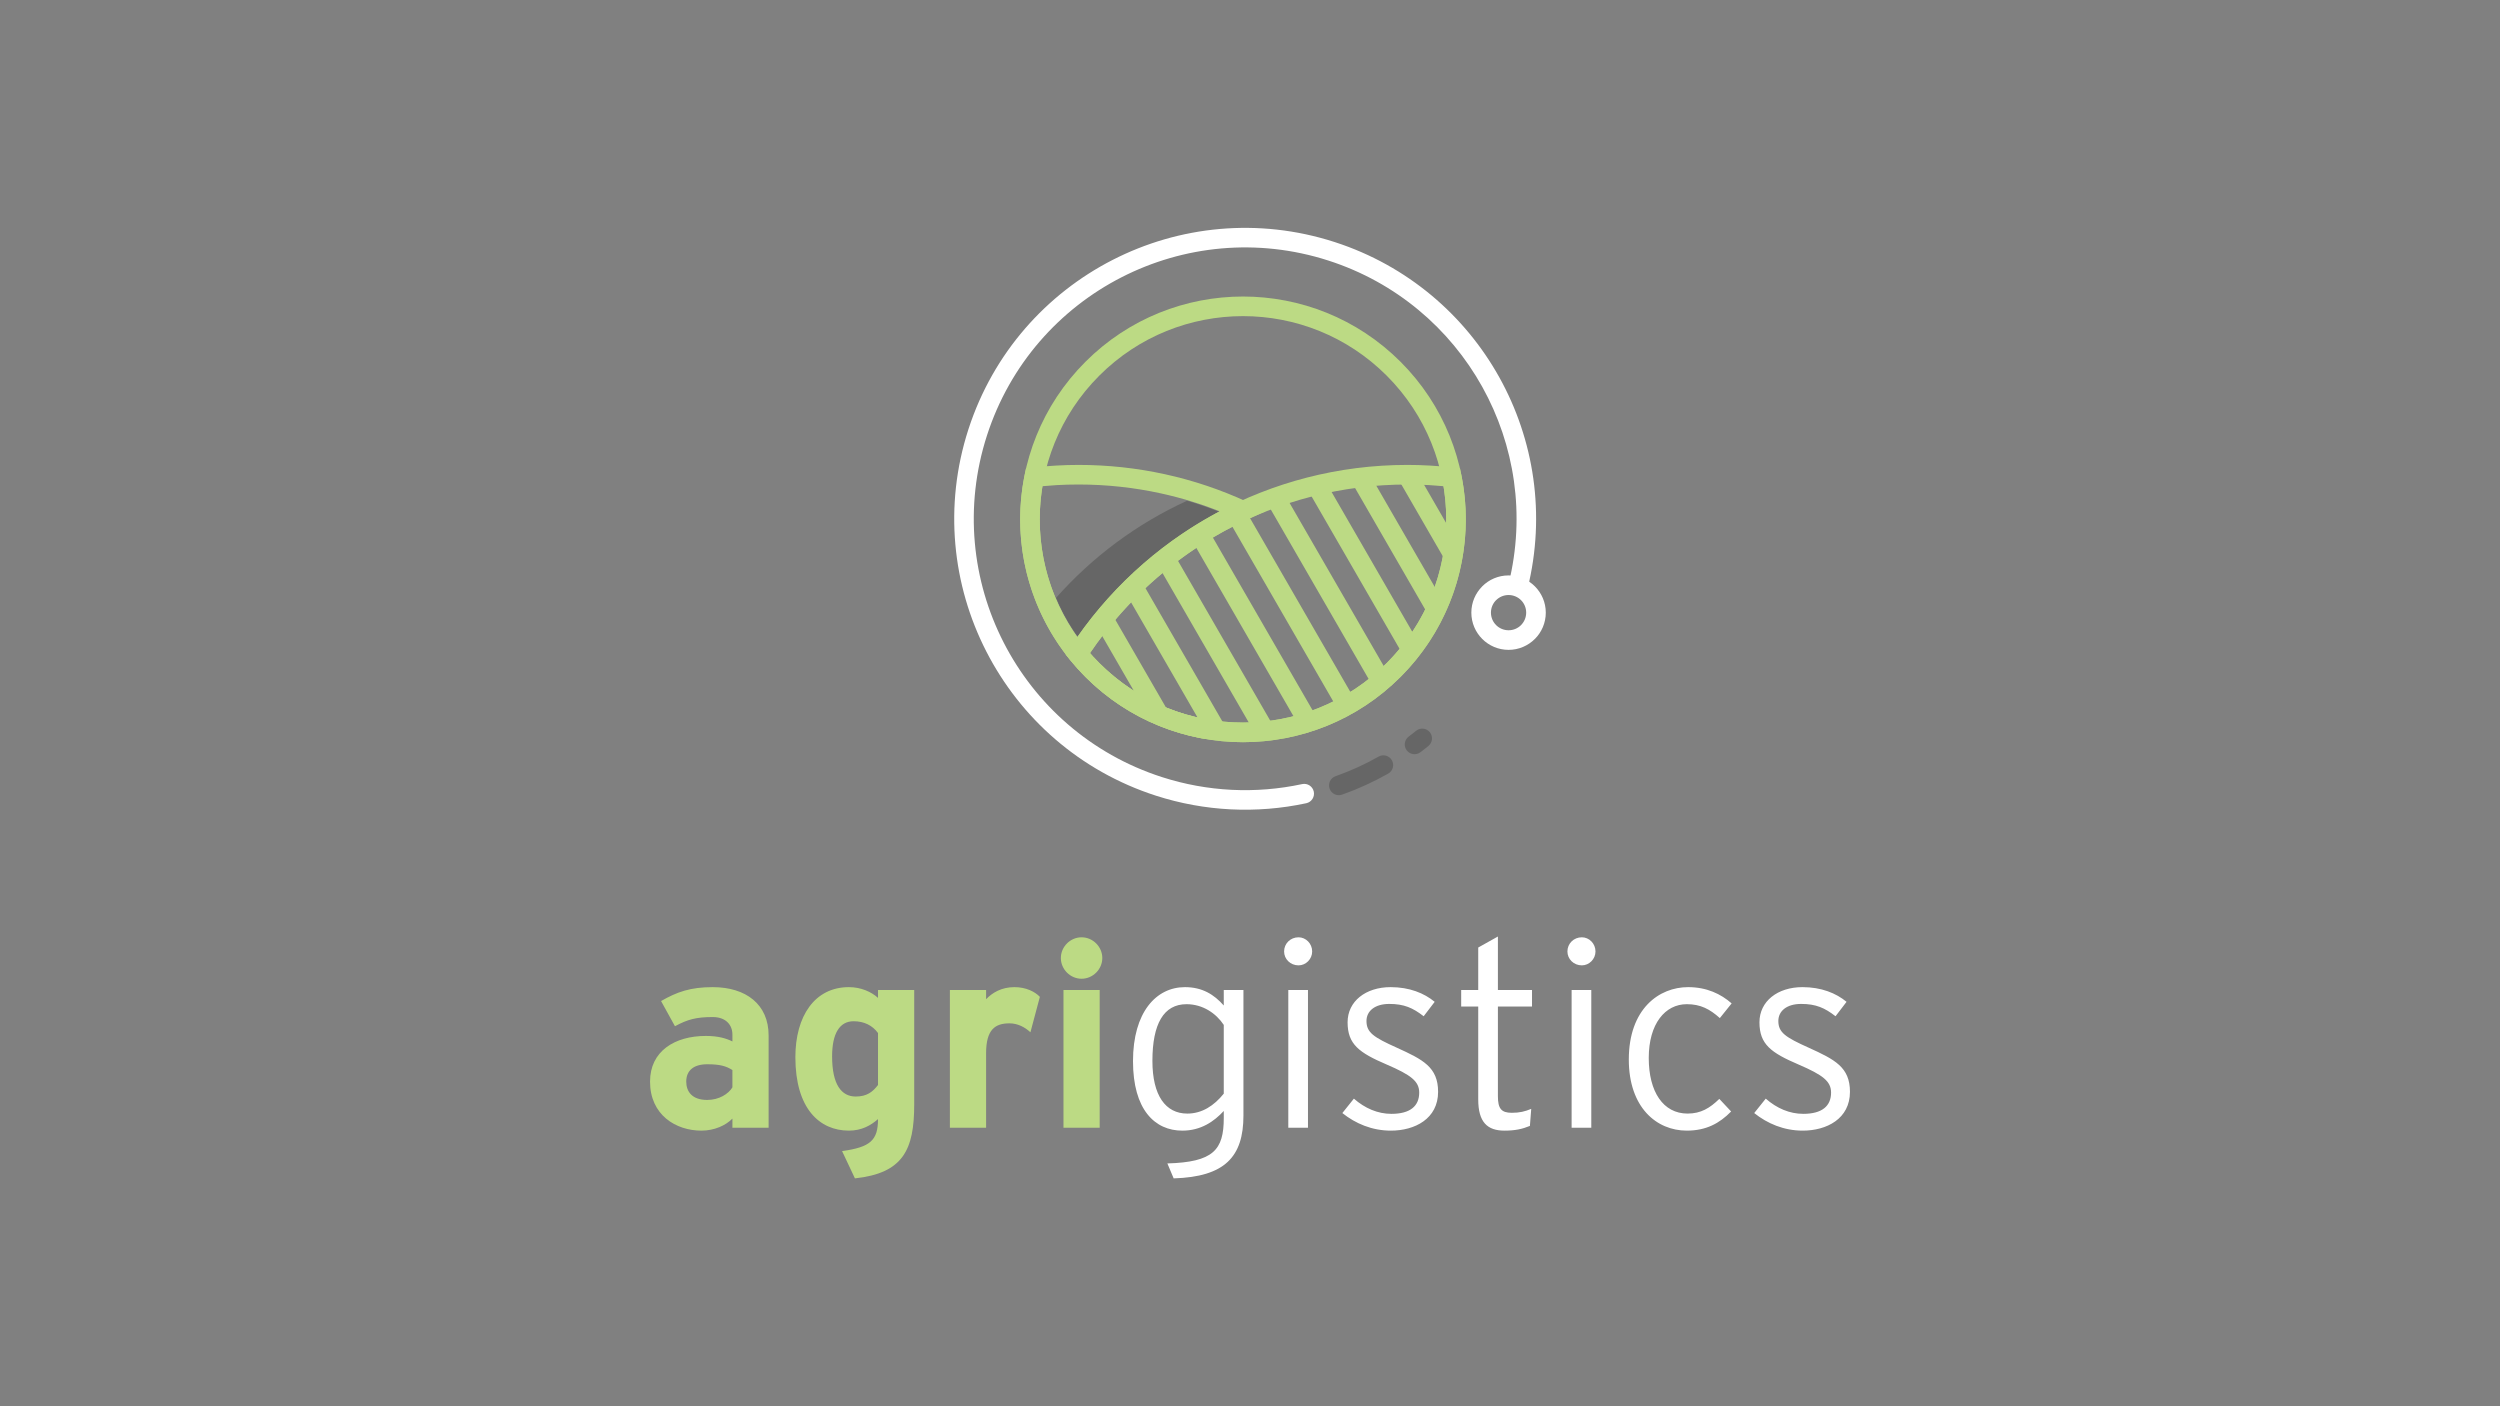 <?xml version="1.0" encoding="UTF-8"?>
<!DOCTYPE svg PUBLIC "-//W3C//DTD SVG 1.1//EN" "http://www.w3.org/Graphics/SVG/1.1/DTD/svg11.dtd">
<!-- Creator: CorelDRAW 2019 (64-Bit) -->
<svg xmlns="http://www.w3.org/2000/svg" xml:space="preserve" width="162.56mm" height="91.44mm" version="1.1" style="shape-rendering:geometricPrecision; text-rendering:geometricPrecision; image-rendering:optimizeQuality; fill-rule:evenodd; clip-rule:evenodd"
viewBox="0 0 16256 9144"
 xmlns:xlink="http://www.w3.org/1999/xlink"
 xmlns:xodm="http://www.corel.com/coreldraw/odm/2003">
 <rect x="0" y="0" width="16256" height="9144" fill="#808080" stroke="none"/>
 <defs>
  <style type="text/css">
   <![CDATA[
    .fil1 {fill:#BCDA84;fill-rule:nonzero}
    .fil2 {fill:white;fill-rule:nonzero}
    .fil0 {fill:black;fill-opacity:0.2}
    .fil3 {fill:black;fill-rule:nonzero;fill-opacity:0.2}
   ]]>
  </style>
 </defs>
 <g id="Layer_x0020_1">
  <g id="_3155910780608">
   <path class="fil0" d="M8003.14 3359.08c-91.89,-39.9 -186.7,-74.43 -284.02,-103.15 -326.82,149.38 -616.67,365.6 -852.03,631.24 45.14,107.65 105.29,210.57 180.4,305.59 242.71,-351.86 571.37,-639.86 955.65,-833.68z"/>
   <path class="fil1" d="M6778.33 3161.46c-31.19,189.78 -20.86,385.18 31.02,571.51 40.17,144.26 105.37,283.1 195.55,409.66 124.26,-177.63 269.99,-339.16 433.4,-480.74 150.18,-130.13 315.28,-243.43 492.33,-336.98 -122.99,-48.76 -250.88,-88.02 -382.75,-116.88 -172.17,-37.68 -351.15,-57.54 -534.91,-57.54 -49.01,0 -95.82,1.32 -140.47,3.83 -31.25,1.76 -62.66,4.15 -94.17,7.14zm-91.47 605.36c-61.34,-220.32 -69.55,-452.51 -24.64,-676.2l9.16 -45.59 46.11 -5.19c48.33,-5.43 97.68,-9.64 148.05,-12.48 50.59,-2.85 99.81,-4.33 147.43,-4.33 192.72,0 380.72,20.89 561.81,60.52 186.1,40.72 364.98,101.33 534.24,179.47l125.11 57.74 -125.11 57.77c-214.04,98.81 -411.64,227.06 -587.56,379.47 -165.12,143.06 -311.26,307.48 -434.06,488.9l20.79 23.17 -93.61 86.15 -5.24 -5.75c-20.83,-22.93 -40.79,-46.36 -59.9,-70.27l-19.9 -24.39 0.38 -0.6c-113.77,-148.97 -194.8,-315.05 -243.06,-488.39zm350.71 613.84l-20 -21.19 93.61 -86.15 18.13 19.29 18.62 18.84c99.36,99.27 210.18,179.36 327.96,240.2 122.29,63.17 252.39,105.98 385.22,128.4l-20.91 125.47c-145.74,-24.58 -288.48,-71.54 -422.61,-140.83 -129.84,-67.06 -251.44,-154.8 -359.78,-263.12l0.12 -0.12 -20.36 -20.79z"/>
   <path class="fil1" d="M9106.97 2352.49c282.9,282.91 424.38,653.74 424.38,1024.54 0,370.8 -141.49,741.65 -424.38,1024.54 -282.91,282.91 -653.74,424.38 -1024.54,424.38 -370.8,0 -741.64,-141.47 -1024.54,-424.38 -282.91,-282.9 -424.38,-653.74 -424.38,-1024.54 0,-370.8 141.47,-741.63 424.38,-1024.54 282.89,-282.89 653.74,-424.38 1024.54,-424.38 370.8,0 741.63,141.48 1024.54,424.38zm296.91 1024.54c0,-338.21 -129.02,-676.4 -387.03,-934.42 -258.02,-258.01 -596.21,-387.03 -934.42,-387.03 -338.21,0 -676.43,129.03 -934.42,387.03 -258.01,258 -387.03,596.21 -387.03,934.42 0,338.21 129.01,676.41 387.03,934.42 258,258.02 596.21,387.03 934.42,387.03 338.21,0 676.42,-129.02 934.42,-387.03 257.99,-257.99 387.03,-596.21 387.03,-934.42z"/>
   <path class="fil1" d="M9502.55 3090.62c46.99,234.05 35.92,477.21 -33.23,706.3 -66.84,221.45 -187.64,429.93 -362.35,604.65 -282.91,282.9 -653.74,424.36 -1024.54,424.36 -370.8,0 -741.65,-141.47 -1024.54,-424.36 -15.02,-15.02 -31.97,-32.98 -50.82,-53.84 -17.34,-19.19 -33.47,-37.92 -48.29,-56.09l-29.22 -35.85 25.23 -38.84c237.63,-365.74 564.15,-668.49 948.92,-877.55 371.31,-201.75 796.51,-316.37 1248.1,-316.37 48.11,0 97.76,1.5 148.8,4.41 49.91,2.85 98.81,7.02 146.67,12.4l46.12 5.18 9.15 45.6zm-155.21 669.94c58.77,-194.69 71.8,-400.05 39.1,-599.1 -31.07,-2.95 -62.01,-5.31 -92.79,-7.07 -45.14,-2.56 -92.39,-3.9 -141.84,-3.9 -430.26,0 -834.73,108.85 -1187.35,300.44 -352.34,191.45 -653.37,465.49 -877.11,796.09l13.81 15.56c12.65,14 28.28,30.3 46.85,48.87 257.99,257.99 596.21,387.02 934.42,387.02 338.21,0 676.4,-129.01 934.42,-387.02 159.5,-159.51 269.68,-349.45 330.49,-550.89z"/>
   <polygon class="fil1" points="7230.17,3991.55 7592.57,4619.24 7482.54,4682.47 7120.14,4054.77 "/>
   <polygon class="fil1" points="7423.04,3781.01 7964.92,4719.56 7854.89,4783.29 7313.01,3844.74 "/>
   <polygon class="fil1" points="7631.82,3598.46 8281.11,4723.08 8171.08,4786.3 7521.79,3661.69 "/>
   <polygon class="fil1" points="7855.49,3441.55 8561.48,4664.38 8451.45,4727.6 7745.46,3504.78 "/>
   <polygon class="fil1" points="8093.75,3309.6 8812.78,4554.96 8702.75,4618.7 7983.72,3373.33 "/>
   <polygon class="fil1" points="8346.71,3203.41 9036.83,4398.71 8926.8,4462.45 8236.68,3267.14 "/>
   <polygon class="fil1" points="8615.08,3123.87 9232.65,4193.48 9122.62,4257.21 8505.05,3187.6 "/>
   <polygon class="fil1" points="8900.12,3073.2 9394.06,3928.73 9284.04,3992.46 8790.09,3136.93 "/>
   <polygon class="fil1" points="9203.85,3055.17 9503.6,3574.36 9393.57,3637.58 9093.82,3118.4 "/>
   <path class="fil2" d="M8467.32 5098.47c34.36,-7.28 68.15,14.68 75.43,49.05 7.28,34.36 -14.68,68.16 -49.05,75.43 -161.97,34.81 -327.32,47.98 -491.71,39.74 -164.51,-8.26 -327.93,-38 -485.9,-88.95 -497.05,-160.32 -882.14,-507.03 -1102.85,-937.92 -220.67,-430.82 -277.04,-945.8 -116.75,-1442.74l1.45 -4.4c160.96,-494.94 506.88,-878.41 936.47,-1098.47 430.81,-220.67 945.77,-277.03 1442.72,-116.75l4.46 1.48c470.66,153.05 842.55,474.67 1067.34,878.18 225.52,404.79 303.06,891.98 183.96,1374.1 -8.37,34.09 -42.83,54.93 -76.92,46.56 -34.1,-8.37 -54.94,-42.83 -46.57,-76.93 111.14,-449.9 38.84,-904.44 -171.49,-1281.98 -210.31,-377.53 -558.68,-678.2 -999.58,-820.4l-0.49 -0.16c-463.63,-149.4 -943.93,-96.85 -1345.67,108.94 -401.79,205.82 -725.12,564.97 -874.67,1028.63l-0.23 0.7c-149.33,463.57 -96.73,943.8 109.01,1345.48 205.82,401.8 564.99,725.14 1028.64,874.69 147.42,47.54 299.76,75.29 453.03,82.98 153.23,7.68 307.71,-4.67 459.37,-37.26z"/>
   <path class="fil2" d="M10051.31 3983.63c0,66.83 -27.11,127.35 -70.9,171.14l-0.24 0c-43.81,43.78 -104.25,70.9 -170.89,70.9 -66.84,0 -127.36,-27.12 -171.14,-70.9 -43.79,-43.79 -70.9,-104.31 -70.9,-171.14 0,-66.64 27.11,-127.08 70.9,-170.89l0 -0.25c43.78,-43.78 104.3,-70.89 171.14,-70.89 66.64,0 127.08,27.11 170.89,70.89l0.24 0.25c43.79,43.81 70.9,104.25 70.9,170.89zm-160.9 81.13l-0.12 -0.11c20.72,-20.71 33.55,-49.38 33.55,-81.02 0,-31.73 -12.77,-60.42 -33.43,-81.13 -20.72,-20.66 -49.41,-33.44 -81.13,-33.44 -31.64,0 -60.31,12.84 -81.02,33.55l-0.12 -0.11c-20.66,20.71 -33.43,49.4 -33.43,81.13 0,31.64 12.83,60.31 33.55,81.02 20.71,20.71 49.38,33.55 81.02,33.55 31.72,0 60.41,-12.77 81.13,-33.44z"/>
   <path class="fil3" d="M8964.04 4919.7c30.52,-17.33 69.32,-6.62 86.64,23.9 17.32,30.51 6.62,69.31 -23.9,86.64 -47.62,26.96 -96.77,51.99 -147.17,74.95 -50.9,23.18 -101.95,43.86 -152.94,61.87 -33.13,11.68 -69.48,-5.71 -81.15,-38.84 -11.68,-33.13 5.71,-69.48 38.83,-81.16 49.19,-17.37 96.75,-36.54 142.49,-57.38 46.36,-21.12 92.17,-44.49 137.2,-69.98z"/>
   <path class="fil3" d="M9207.92 4751.95c27.22,-22.13 67.26,-18.01 89.38,9.2 22.13,27.22 18.02,67.26 -9.2,89.38l-25.79 20.51 0.11 0.13 -26.29 20.2c-28.04,21.18 -67.95,15.61 -89.12,-12.44 -21.17,-28.04 -15.6,-67.95 12.44,-89.12l24.29 -18.73 0.26 0 23.92 -19.13z"/>
   <path class="fil2" d="M8085.36 7252.91l0 -815.37 -127.94 0 0 100.64c-63.11,-71.64 -139.88,-119.4 -252.46,-119.4 -187.63,0 -337.75,163.75 -337.75,481.04 0,315.57 141.59,452.04 320.7,452.04 121.11,0 206.4,-59.71 269.51,-127.94l0 46.05c0,208.11 -68.23,286.58 -366.75,295.11l40.95 97.23c332.63,-10.24 453.74,-139.87 453.74,-409.4zm-127.94 -141.57c-63.11,78.47 -141.58,129.64 -237.1,129.64 -141.58,0 -226.88,-117.7 -226.88,-342.87 0,-240.52 73.36,-368.46 221.76,-368.46 105.76,0 192.76,59.71 242.22,134.77l0 446.92zm574.86 -924.56c0,-51.17 -40.94,-92.1 -88.7,-92.1 -52.88,0 -93.82,40.93 -93.82,92.1 0,49.47 40.94,90.42 93.82,90.42 47.76,0 88.7,-40.95 88.7,-90.42zm-27.29 1146.31l0 -895.55 -127.94 0 0 895.55 127.94 0zm846.08 -233.7c0,-160.34 -98.94,-209.81 -267.82,-286.57 -151.82,-68.24 -197.87,-98.94 -197.87,-174 0,-64.82 54.58,-110.87 148.4,-110.87 95.53,0 153.53,25.59 223.46,80.17l71.65 -93.82c-68.24,-56.29 -163.76,-95.52 -286.58,-95.52 -162.05,0 -279.75,92.11 -279.75,228.57 0,143.3 75.06,197.88 254.17,274.64 158.64,68.23 211.52,109.17 211.52,182.52 0,86.99 -58,138.18 -180.82,138.18 -88.7,0 -172.29,-35.83 -243.94,-98.95l-75.04 93.83c85.28,68.22 192.75,114.29 315.57,114.29 155.22,0 307.05,-76.77 307.05,-252.47zm610.67 -554.38l0 -107.47 -221.75 0 0 -347.98 -127.94 71.64 0 276.34 -110.88 0 0 107.47 110.88 0 0 603.85c0,148.41 59.7,203 170.58,203 68.24,0 116,-10.24 165.46,-30.71l8.53 -110.88c-40.93,17.06 -75.05,25.59 -126.23,25.59 -68.23,0 -90.4,-27.3 -90.4,-107.46l0 -583.39 221.75 0zm412.81 -358.23c0,-51.17 -40.95,-92.1 -88.71,-92.1 -52.88,0 -93.81,40.93 -93.81,92.1 0,49.47 40.93,90.42 93.81,90.42 47.76,0 88.71,-40.95 88.71,-90.42zm-27.3 1146.31l0 -895.55 -127.93 0 0 895.55 127.93 0zm912.61 -808.56c-69.94,-61.41 -162.06,-105.75 -283.16,-105.75 -187.64,0 -385.52,139.88 -385.52,470.8 0,312.16 180.81,462.28 376.99,462.28 126.23,0 213.22,-47.76 288.28,-124.53l-76.77 -81.88c-61.41,59.7 -119.4,95.53 -206.39,95.53 -158.65,0 -252.47,-141.59 -252.47,-361.63 0,-223.46 107.47,-349.7 247.35,-349.7 90.4,0 150.1,32.42 214.93,90.42l76.76 -95.54zm769.32 574.86c0,-160.34 -98.94,-209.81 -267.82,-286.57 -151.82,-68.24 -197.87,-98.94 -197.87,-174 0,-64.82 54.58,-110.87 148.4,-110.87 95.53,0 153.53,25.59 223.46,80.17l71.65 -93.82c-68.24,-56.29 -163.76,-95.52 -286.58,-95.52 -162.05,0 -279.75,92.11 -279.75,228.57 0,143.3 75.06,197.88 254.17,274.64 158.64,68.23 211.52,109.17 211.52,182.52 0,86.99 -58,138.18 -180.82,138.18 -88.7,0 -172.29,-35.83 -243.93,-98.95l-75.05 93.83c85.28,68.22 192.75,114.29 315.57,114.29 155.22,0 307.05,-76.77 307.05,-252.47z"/>
   <path class="fil1" d="M4997.84 7333.09l0 -600.44c0,-201.29 -146.69,-313.87 -363.33,-313.87 -145,0 -231.99,30.71 -336.05,90.4l90.41 163.77c81.88,-44.36 138.17,-59.71 245.64,-59.71 85.29,0 127.93,51.18 127.93,114.29l0 44.35c-37.52,-18.77 -90.4,-35.83 -172.29,-35.83 -202.98,0 -363.33,98.95 -363.33,296.82 0,216.63 167.17,318.99 334.34,318.99 83.58,0 158.64,-34.12 201.28,-78.47l0 59.7 235.4 0zm-235.4 -262.69c-25.58,42.64 -86.99,81.87 -163.75,81.87 -100.65,0 -136.46,-56.29 -136.46,-119.4 0,-71.64 47.76,-112.59 136.46,-112.59 83.58,0 122.82,11.94 163.75,37.54l0 112.58zm1182.13 110.88l0 -743.74 -235.41 0 0 51.18c-42.64,-39.23 -110.87,-69.94 -189.34,-69.94 -221.75,0 -347.98,187.64 -347.98,455.45 0,334.33 156.93,477.63 347.98,477.63 85.29,0 144.99,-35.83 189.34,-75.06 0,138.17 -49.46,182.52 -233.69,208.1l83.58 177.41c313.87,-34.11 385.52,-185.94 385.52,-481.03zm-235.41 -126.24c-34.11,44.35 -71.63,75.06 -144.99,75.06 -92.11,0 -153.52,-76.76 -153.52,-260.99 0,-150.11 49.47,-228.58 139.87,-228.58 68.24,0 122.82,27.3 158.64,76.77l0 337.74zm1052.49 -573.15c-30.71,-32.4 -88.71,-63.11 -165.46,-63.11 -83.59,0 -143.29,35.81 -184.23,78.47l0 -59.71 -235.4 0 0 895.55 235.4 0 0 -484.44c0,-155.24 59.7,-194.47 151.81,-194.47 52.88,0 98.94,23.88 136.47,58l61.41 -230.29zm405.98 -252.46c0,-73.34 -61.41,-134.75 -134.76,-134.75 -73.35,0 -134.76,61.41 -134.76,134.75 0,73.35 61.41,134.76 134.76,134.76 73.35,0 134.76,-61.41 134.76,-134.76zm-17.06 1103.66l0 -895.55 -235.4 0 0 895.55 235.4 0z"/>
  </g>
 </g>
</svg>
